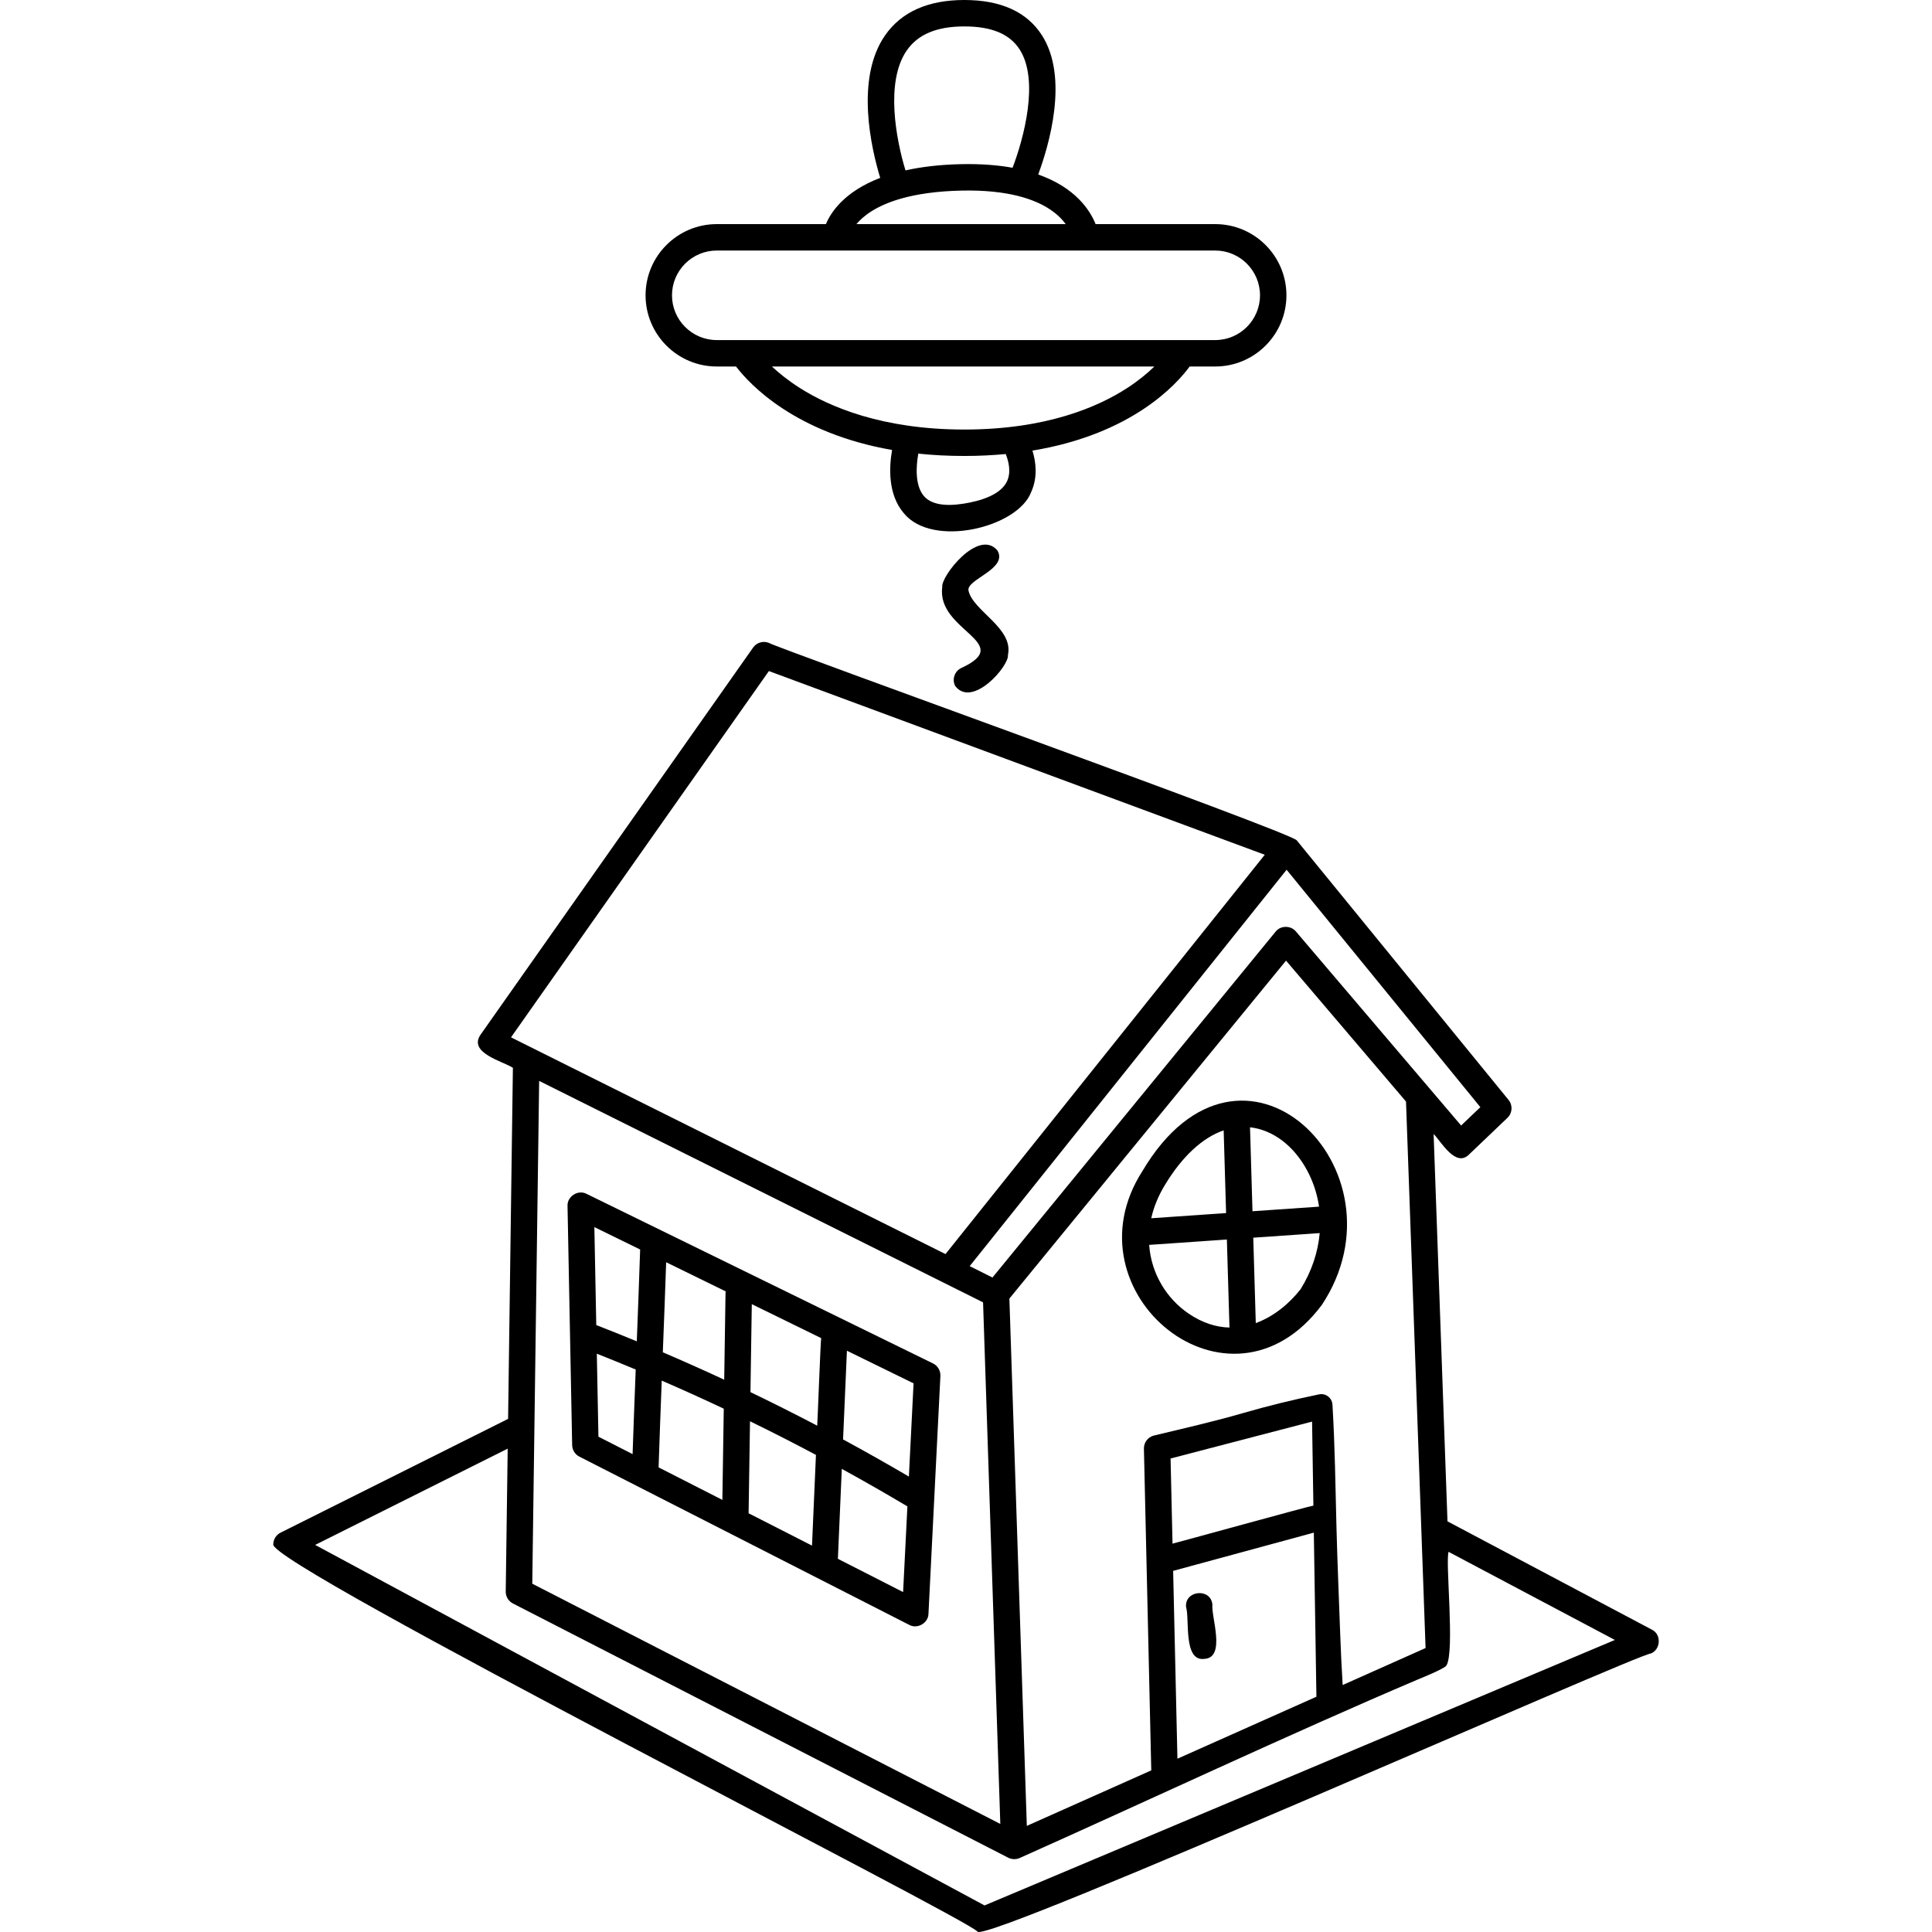 <svg id="Capa_1" enable-background="new 0 0 512 512" height="512" viewBox="0 0 512 512" width="512" xmlns="http://www.w3.org/2000/svg"><g><g><g><path d="m302.745 310.366c-20.695 32.179 23.115 68.247 47.57 35.434 23.654-35.759-21.274-79.835-47.57-35.434zm5.99 3.63c4.575-7.568 9.953-12.516 15.548-14.441l.645 21.922-19.838 1.37c.646-2.901 1.831-5.879 3.645-8.851zm6.135 34.033c-5.686-3.917-9.804-10.494-10.325-18.124l20.589-1.422.686 23.331c-3.515-.086-7.215-1.213-10.95-3.785zm29.8-6.379c-2.975 3.802-7.102 7.249-11.876 8.985l-.666-22.635 17.606-1.216c-.448 5.066-2.133 10.151-5.064 14.866zm1.736-31.468c1.624 3.03 2.672 6.267 3.155 9.593l-17.639 1.218-.655-22.251c6.03.678 11.616 4.867 15.139 11.44z"/><path d="m321.299 425.258c-.382-4.53-7.482-3.829-6.97.688.983 3.01-.841 14.473 4.868 13.67 5.758-.324 1.731-11.23 2.102-14.358z"/><path d="m151.628 382.97c.025 1.292.759 2.465 1.91 3.052l87.427 44.591c2.152 1.175 5.043-.477 5.089-2.944 0 0 3.16-63.024 3.16-63.024.07-1.399-.7-2.705-1.958-3.321l-91.816-44.942c-2.246-1.186-5.167.676-5.041 3.213zm6.536-24.223c3.446 1.362 6.882 2.759 10.305 4.191-.289 7.485-.578 15.094-.826 22.415l-9.053-4.617zm58.406 19.072c-5.845-3.064-11.745-6.028-17.693-8.891l.356-23.313 18.394 9.004c-.161.438-.989 22.714-1.057 23.2zm-.336 7.742-1.044 24.043-16.803-8.57.372-24.385c5.877 2.869 11.703 5.843 17.475 8.912zm-23.962-42.889-.35 22.961c-5.387-2.506-10.811-4.926-16.267-7.262.307-7.938.619-16.056.885-23.864l15.784 7.726c-.021.145-.05.288-.052.439zm-.467 30.644-.369 24.173-16.901-8.62c.241-7.438.533-15.253.831-22.993 5.515 2.391 10.996 4.872 16.439 7.44zm30.244 39.786 1.035-23.838c5.858 3.217 11.657 6.531 17.385 9.946l-1.138 22.706zm18.815-21.793c-5.751-3.378-11.565-6.663-17.442-9.844l1.02-23.509 17.661 8.645zm-71.22-60.177c-.258 7.883-.572 16.173-.886 24.333-3.568-1.473-7.149-2.907-10.741-4.306l-.504-25.965z"/><path d="m437.76 431.874-54.162-28.701-3.675-102.657c1.986 1.998 5.876 9.07 9.444 5.382 0 0 10.122-9.661 10.122-9.661 1.323-1.263 1.452-3.331.295-4.748l-56.132-68.785c-1.306-2.09-138.192-51.116-139.989-52.373-1.488-.548-3.162-.029-4.077 1.271l-72.236 102.602c-3.32 4.852 5.906 7.021 8.573 8.777l-1.274 93.041-60.295 30.146c-1.169.584-1.916 1.772-1.935 3.079-1.503 5.327 184.917 99.682 186.65 102.678 3.024 2.777 175.422-73.836 178.417-73.73 2.623-1.02 2.881-5.066.274-6.321zm-59.969 4.875-21.971 9.799c-.271-4.476-.49-8.956-.65-13.438-.336-9.414-.741-18.743-.986-28.148-.281-10.843-.411-21.847-1.069-32.711-.109-1.805-1.786-3.096-3.557-2.73-6.752 1.395-13.56 3.051-20.179 4.97-7.853 2.277-15.662 4.041-23.613 5.95-1.572.409-2.656 1.845-2.618 3.468l1.949 85.26-32.979 14.708-4.622-139.743 73.315-89.555 31.795 37.345zm-67.577-50.23 37.497-9.782.352 22.263c-.658.008-36.693 9.968-37.333 10.083zm1.818 79.558-1.138-49.781 37.282-10.128.688 43.482zm75.18-167.804-43.787-51.429c-1.336-1.622-4.077-1.629-5.376.052l-75.035 91.657-6.035-3.011 83.988-105.048 51.342 62.915zm-183.45-120.434 131.413 48.68-84.608 105.824-115.143-57.438zm56.759 167.297 4.572 138.226-124.036-63.666 1.824-133.244zm.391 159.823-177.39-95.542 51.02-25.509-.518 37.865c-.019 1.33.719 2.556 1.903 3.164l131.264 67.376c.941.47 2.063.51 3.026.082 32.134-14.339 72.083-33.109 105.611-47.35.956-.406 6.96-2.81 7.493-3.676 2.262-3.676-.334-27.545.567-30.116l44.07 23.353z"/><path d="m254.633 177.086c-1.715.895-2.379 3.011-1.484 4.725 4.581 5.919 14.324-5.36 13.967-8.235 1.531-7.156-9.296-11.648-10.46-17.084-.546-2.988 10.512-5.689 7.684-10.59-5.026-6.031-15.162 6.987-14.634 9.728-1.561 11.573 19.646 14.721 4.927 21.456z"/><path d="m322.05 59.393h-31.703c-1.464-3.652-5.312-9.658-15.208-13.153 2.858-7.732 8.199-25.747.937-36.967-3.982-6.153-10.886-9.273-20.521-9.273-9.63 0-16.702 3.162-21.021 9.401-7.968 11.508-3.589 30.097-1.27 37.735-9.604 3.684-13.132 9.239-14.388 12.257h-28.926c-10.403 0-18.867 8.464-18.867 18.867s8.464 18.867 18.867 18.867h5.107c3.562 4.663 15.529 17.6 41.356 22.124-.793 4.507-1.165 11.786 3.12 16.77 7.582 9.297 30.228 3.805 33.747-5.646 1.775-3.92 1.249-7.961.33-10.96 26.303-4.344 38.141-17.485 41.662-22.287h6.779c10.403 0 18.867-8.464 18.867-18.867-.001-10.405-8.464-18.868-18.868-18.868zm-81.758-46.006c2.974-4.296 7.966-6.384 15.263-6.384 7.203 0 11.991 1.985 14.638 6.068 5.285 8.155 1.132 23.577-1.853 31.388-3.839-.696-8.316-1.062-13.543-.955-5.824.12-10.708.732-14.833 1.652-2.453-8.023-5.438-23.441.328-31.769zm-1.587 39.268c.068-.021.136-.031.203-.056.003-.001.006-.003.009-.004 4.055-1.14 9.282-1.951 16.024-2.089 6.046-.121 10.844.437 14.663 1.375.051.013.102.029.154.04 7.162 1.792 10.821 4.935 12.668 7.473h-55.463c1.779-2.134 5.215-4.866 11.742-6.739zm28.183 74.856c-1.686 3.675-7.152 5.265-11.442 5.952-5.171.828-8.736.156-10.596-1.999-2.368-2.743-2.116-7.779-1.488-11.247 3.802.398 7.859.619 12.193.619 3.886 0 7.529-.189 10.976-.512.738 1.841 1.489 4.721.357 7.187zm31.852-24.693c-7.724 5.025-21.486 11.015-43.185 11.015-21.728 0-35.724-6.007-43.64-11.047-3.086-1.965-5.507-3.936-7.351-5.66h101.362c-1.784 1.73-4.147 3.715-7.186 5.692zm23.31-12.694h-132.1c-6.542 0-11.864-5.323-11.864-11.864 0-6.542 5.322-11.864 11.864-11.864h97.789c.002 0 .004.001.005.001.003 0 .005-.001.008-.001h34.298c6.542 0 11.864 5.323 11.864 11.864 0 6.542-5.322 11.864-11.864 11.864z"/></g></g></g></svg>